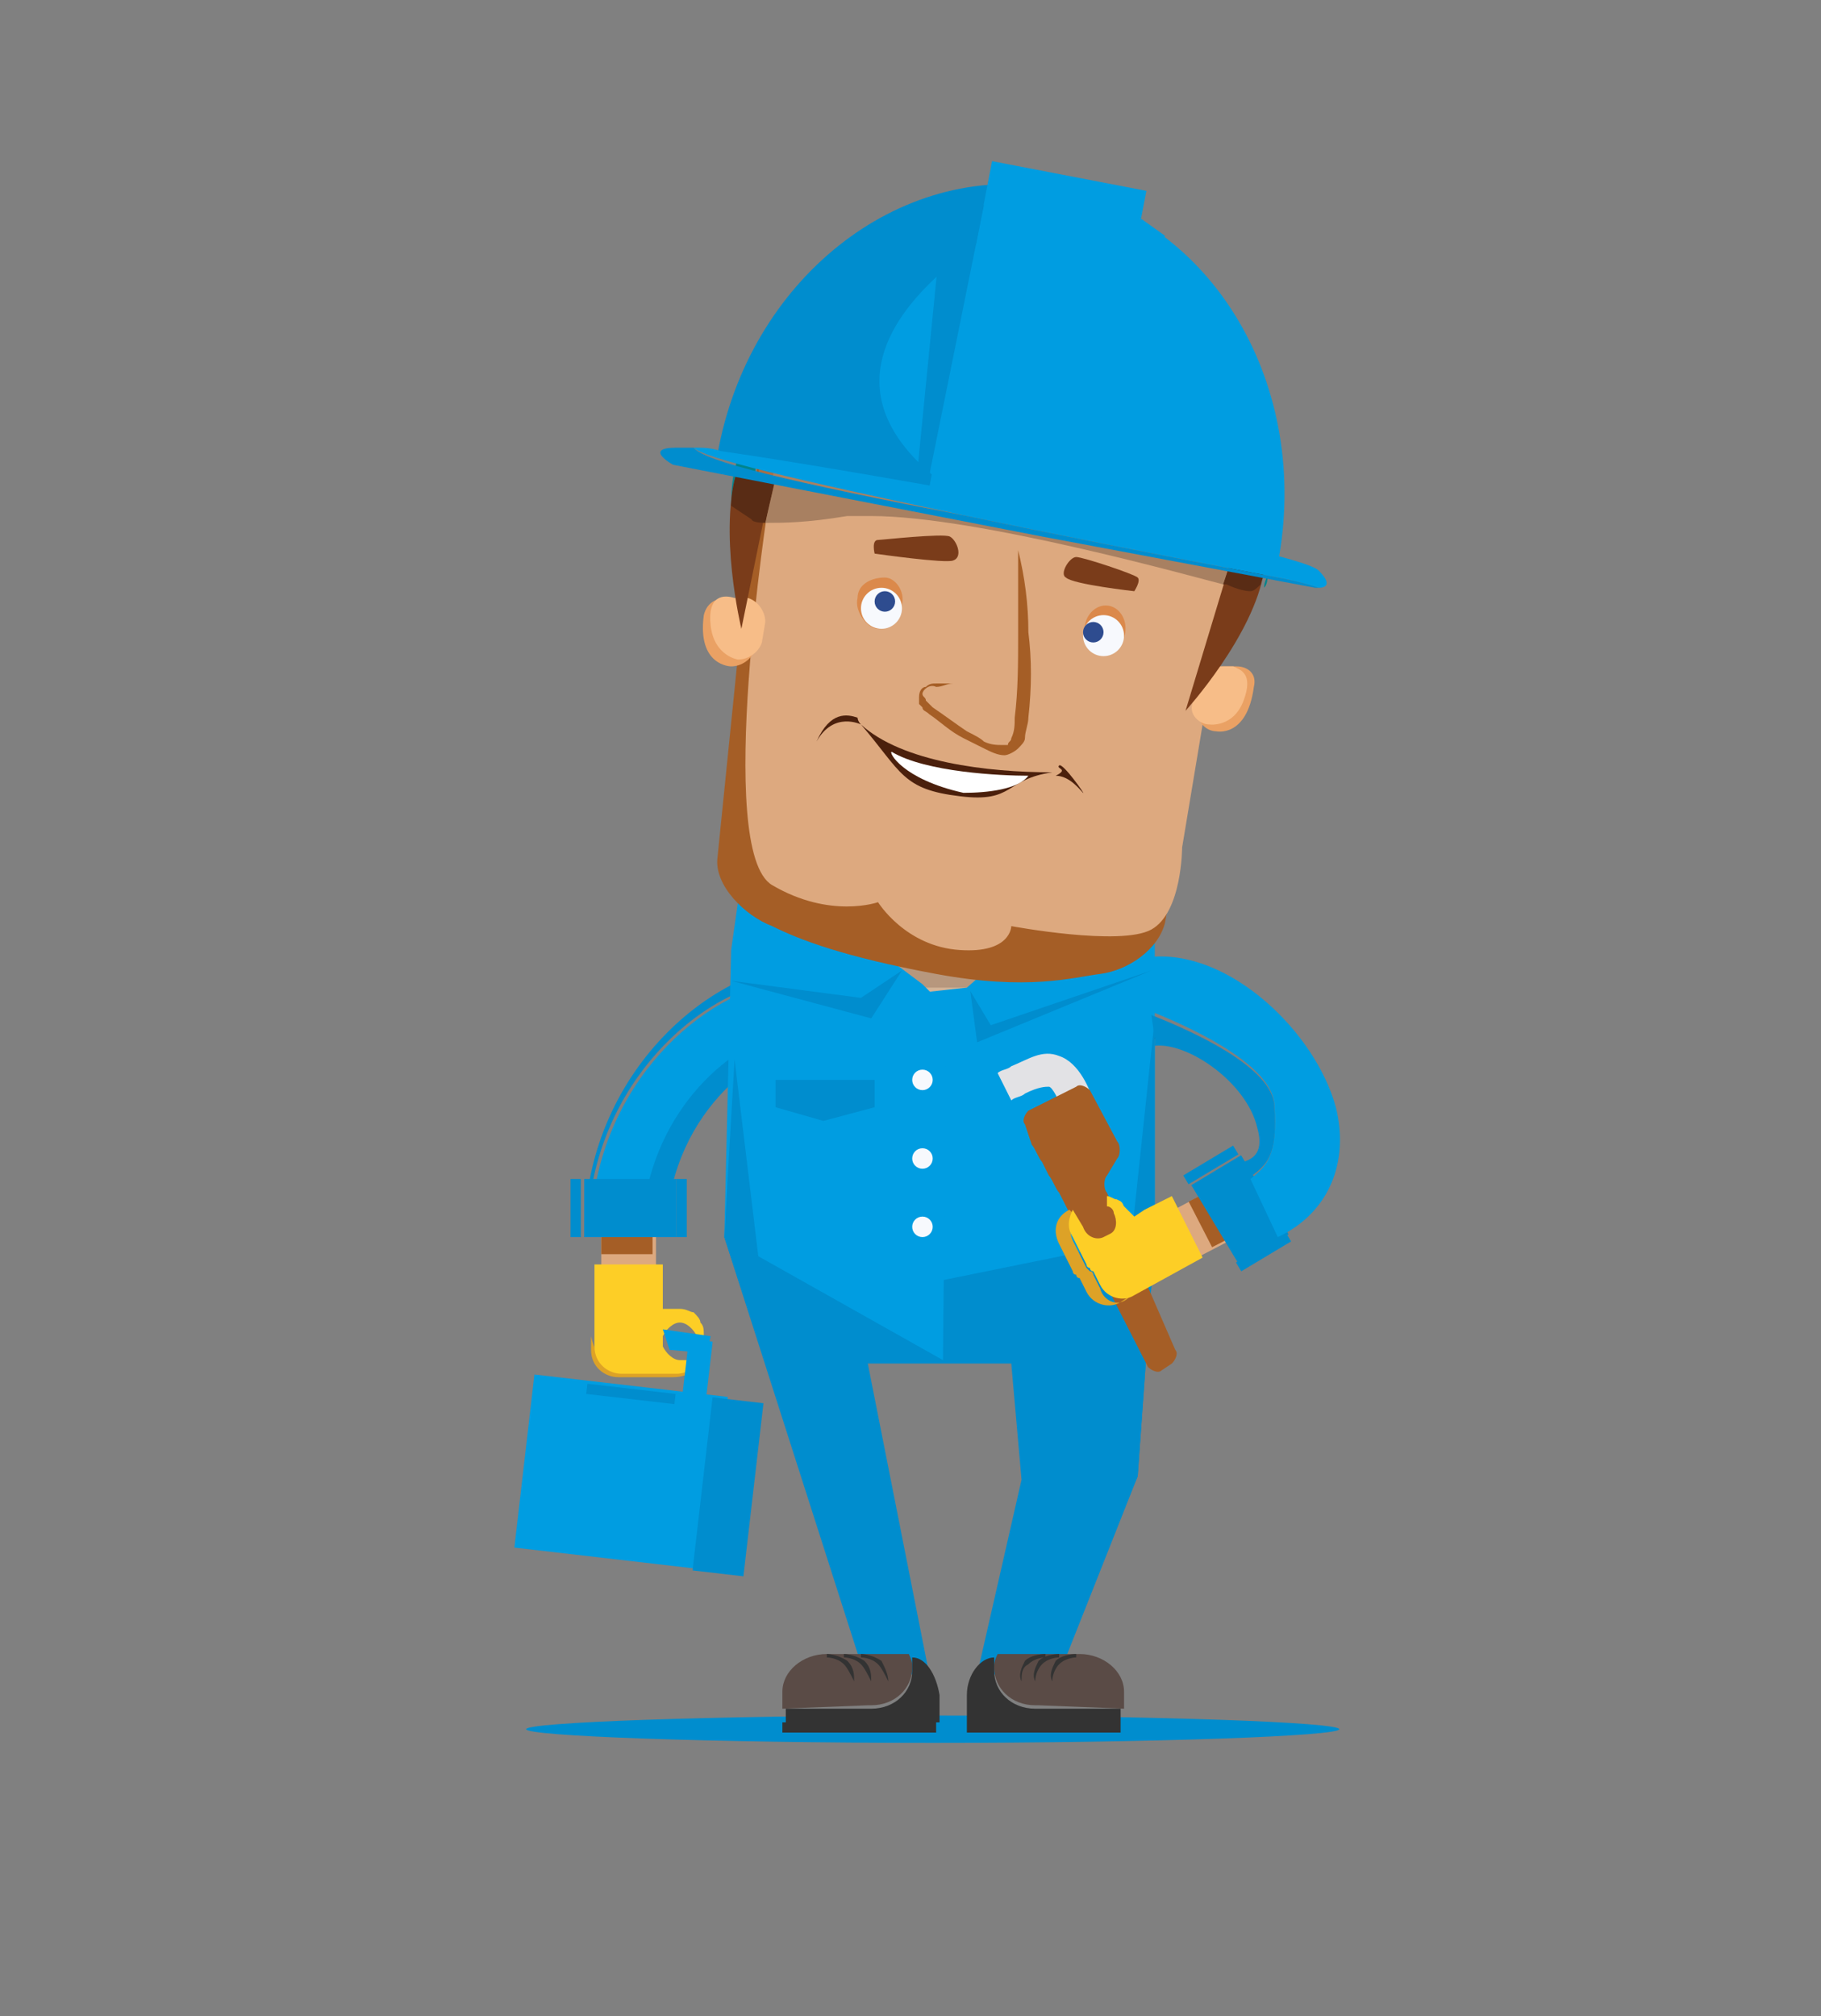 <?xml version="1.0" encoding="utf-8"?>
<!-- Generator: Adobe Illustrator 18.0.0, SVG Export Plug-In . SVG Version: 6.00 Build 0)  -->
<!DOCTYPE svg PUBLIC "-//W3C//DTD SVG 1.1//EN" "http://www.w3.org/Graphics/SVG/1.1/DTD/svg11.dtd">
<svg version="1.1" id="Layer_3" xmlns="http://www.w3.org/2000/svg" xmlns:xlink="http://www.w3.org/1999/xlink" x="0px" y="0px"
	 viewBox="0 0 53.3 59" enable-background="new 0 0 53.3 59" xml:space="preserve">
<rect x="0" y="0" width="53.3" height="59" fill="#808080" stroke="none"/>
<g>
	<path fill="#008DCE" d="M17.1,36.2h2.4c0-3.5,2.7-5.6,4.2-5.6v-2.4C21,28.2,17.1,31.3,17.1,36.2z M22.9,30.2
		c-1.7,0.3-4,2.5-4.2,5.6h-1.5c0.2-4.1,3.3-6.8,5.6-7.1V30.2z"/>
	<path fill="#009DE1" d="M17.3,35.8h1.5c0.2-3.1,2.4-5.2,4.2-5.6v-1.5C20.6,29,17.5,31.7,17.3,35.8z"/>
	<path fill="#008DCE" d="M27.3,50.2c-6.5,0-11.9,0.2-11.9,0.4c0,0.2,5.3,0.4,11.9,0.4s11.9-0.2,11.9-0.4
		C39.2,50.4,33.9,50.2,27.3,50.2"/>
	<path fill="#DDA97F" d="M17.6,38v-1.8v-0.3c0-0.3,0.3-0.6,0.6-0.6h0.4c0.3,0,0.6,0.3,0.6,0.6v0.3v1.7"/>
	<rect x="17.6" y="35.9" fill="#A55E26" width="1.5" height="0.8"/>
	<path fill="#FDCE26" d="M20.3,38.3c-0.1-0.1-0.3-0.1-0.4-0.1l0,0C20,38.2,20.2,38.2,20.3,38.3z"/>
	<path fill="#DDA227" d="M18.1,40h0.5c0,0,0.1,0,0.1,0c0,0,0.1,0,0.1,0h0.9c0.3,0,0.5-0.2,0.7-0.4h0.1c0,0.4-0.3,0.7-0.8,0.7h-0.9
		c0,0-0.1,0-0.1,0c0,0-0.1,0-0.1,0h-0.5c-0.4,0-0.8-0.3-0.8-0.8v-0.4C17.4,39.6,17.7,40,18.1,40z"/>
	<path fill="#FDCE26" d="M19.4,37v0.9v0.4h0.5l0,0c0.2,0,0.3,0.1,0.4,0.1c0.1,0.1,0.2,0.2,0.2,0.3c0.1,0.1,0.1,0.2,0.1,0.4h-0.2
		c-0.1-0.2-0.3-0.4-0.5-0.4c-0.2,0-0.4,0.2-0.5,0.4l0,0.1v0.2c0.1,0.2,0.3,0.4,0.5,0.4h0.6c-0.1,0.2-0.4,0.4-0.7,0.4h-0.9
		c0,0-0.1,0-0.1,0c0,0-0.1,0-0.1,0h-0.5c-0.4,0-0.8-0.3-0.8-0.8V37"/>
	<rect x="22.8" y="28.6" fill="#D2B397" width="9.5" height="7.6"/>
	<polygon fill="#B7977D" points="26.1,28.9 29.1,28.9 29.1,28.6 26.1,28.1 	"/>
	<rect x="17.1" y="34.5" fill="#008DCE" width="2.7" height="1.7"/>
	<rect x="16.7" y="34.5" fill="#008DCE" width="0.3" height="1.7"/>
	<rect x="19.8" y="34.5" fill="#008DCE" width="0.3" height="1.7"/>
	<polygon fill="#008DCE" points="31.4,38.1 30.8,43.3 29.7,49 28.6,49 29.9,43.3 29.6,39.9 25.4,39.9 27.2,49 26.3,49 23.9,38.1 	
		"/>
	<polygon fill="#008DCE" points="21.7,36.2 33.3,36.2 33.8,36.2 33.3,43.2 31,49 30.8,49 29.7,49 29.2,49 30.7,43.3 30.5,39.7 
		24.9,39.7 25.8,45.7 26.6,49 26.3,49 25.6,49 25.3,49 21.2,36.2 	"/>
	<polygon fill="#009DE1" points="28.3,28.9 29.1,28.2 32.8,27.8 33.8,27.3 33.8,28.9 33.8,36.2 27.4,37.5 22.8,29.5 	"/>
	<polygon fill="#009DE1" points="21.4,27.8 21.6,26.4 26.2,28.2 27,28.8 27.7,29.5 27.6,39.8 21.2,36.2 	"/>
	<circle fill="#F7F9FD" cx="27" cy="31.6" r="0.3"/>
	<circle fill="#F7F9FD" cx="27" cy="33.9" r="0.3"/>
	<circle fill="#F7F9FD" cx="27" cy="35.9" r="0.3"/>
	<polygon fill="#008DCE" points="22.7,32.4 24.1,32.8 25.6,32.4 25.6,31.6 22.7,31.6 	"/>
	<polygon fill="#008DCE" points="21.5,31 22.2,36.8 25.2,48.5 21.2,36.2 	"/>
	<polygon fill="#008DCE" points="26.4,28.4 25.5,29.8 21.4,28.7 25.2,29.2 	"/>
	<polygon fill="#008DCE" points="28.4,29 28.6,30.5 33.7,28.4 29,30 	"/>
	<polygon fill="#008DCE" points="33.8,29.8 33.8,36.2 33.3,43.2 31,48.5 32.9,43.1 33.1,36.4 	"/>
	<rect x="28.3" y="50.4" fill="#333333" width="4.5" height="0.3"/>
	<path fill="#5A4B46" d="M30.4,49.9c0,0-0.1,0-0.1,0c-0.7,0-1.2-0.5-1.2-1.1c0-0.1,0-0.2,0.1-0.4h2.4c0.7,0,1.3,0.5,1.3,1.1V50
		L30.4,49.9L30.4,49.9z"/>
	<path fill="#333333" d="M29.1,48.5L29.1,48.5c0,0.1,0,0.2,0,0.4c0,0.6,0.5,1.1,1.2,1.1c0,0,0.1,0,0.1,0v0h2.4v0.4h-2.4h-2.1V50
		v-0.4C28.3,49,28.7,48.5,29.1,48.5z"/>
	<path fill="#333333" d="M30.8,49.2L30.8,49.2c-0.1-0.2,0-0.4,0.1-0.6c0.2-0.2,0.6-0.2,0.6-0.2l0,0.1c0,0-0.3,0-0.5,0.2
		C30.9,48.8,30.8,49,30.8,49.2z"/>
	<path fill="#333333" d="M30.3,49.2L30.3,49.2c-0.1-0.2,0-0.4,0.1-0.6c0.2-0.2,0.6-0.2,0.6-0.2l0,0.1c0,0-0.3,0-0.5,0.2
		C30.4,48.8,30.3,49,30.3,49.2z"/>
	<path fill="#333333" d="M29.9,49.2L29.9,49.2c-0.1-0.2,0-0.4,0.1-0.6c0.2-0.2,0.6-0.2,0.6-0.2l0,0.1c0,0-0.3,0-0.5,0.2
		C29.9,48.8,29.9,49,29.9,49.2z"/>
	<rect x="22.9" y="50.4" fill="#333333" width="4.5" height="0.3"/>
	<path fill="#5A4B46" d="M25.4,49.9c0,0,0.1,0,0.1,0c0.7,0,1.2-0.5,1.2-1.1c0-0.1,0-0.2-0.1-0.4h-2.4c-0.7,0-1.3,0.5-1.3,1.1V50
		L25.4,49.9L25.4,49.9z"/>
	<path fill="#333333" d="M26.7,48.5L26.7,48.5c0,0.1,0,0.2,0,0.4c0,0.6-0.5,1.1-1.2,1.1c0,0-0.1,0-0.1,0v0h-2.4v0.4h2.4h2.1V50v-0.4
		C27.4,49,27.1,48.5,26.7,48.5z"/>
	<path fill="#333333" d="M25,49.2L25,49.2c-0.1-0.2-0.2-0.4-0.3-0.5c-0.2-0.2-0.5-0.2-0.5-0.2l0-0.1c0,0,0.3,0,0.6,0.2
		C25,48.8,25,49,25,49.2z"/>
	<path fill="#333333" d="M25.5,49.2L25.5,49.2c-0.1-0.2-0.2-0.4-0.3-0.5c-0.2-0.2-0.5-0.2-0.5-0.2l0-0.1c0,0,0.3,0,0.6,0.2
		C25.5,48.8,25.5,49,25.5,49.2z"/>
	<path fill="#333333" d="M26,49.2L26,49.2c-0.1-0.2-0.2-0.4-0.3-0.5c-0.2-0.2-0.5-0.2-0.5-0.2l0-0.1c0,0,0.3,0,0.6,0.2
		C25.9,48.8,26,49,26,49.2z"/>
	<path fill="#A55E26" d="M36.6,13c0.1-0.8-0.4-1.5-1.2-1.6L24,10c-0.8-0.1-1.5,0.5-1.6,1.3L21,25.1c-0.1,0.8,0.8,1.7,1.6,2
		c0.8,0.4,2.1,0.9,4.8,1.4c2.7,0.5,4,0.1,4.8,0c0.8-0.1,1.7-0.7,1.9-1.5L36.6,13"/>
	<path fill="#DDA97F" d="M34.6,24.8c0,0,0,1.9-0.9,2.4c-0.9,0.5-4.1-0.1-4.1-0.1s0,0.8-1.5,0.7c-1.6-0.1-2.4-1.4-2.4-1.4
		s-1.4,0.5-3.1-0.5c-1.7-1-0.1-11.2-0.1-11.2L23.7,9l13.1,2.6L34.6,24.8"/>
	<path fill="#EAA164" d="M21.4,19.5c0.3,0,0.6-0.2,0.7-0.5l0.1-0.8c0-0.3-0.2-0.6-0.5-0.7l-0.4,0c-0.3,0-0.6,0.1-0.7,0.5
		C20.4,19.5,21.4,19.5,21.4,19.5z"/>
	<path fill="#F7BD88" d="M20.8,18.3c0.1,0.9,0.8,1,0.8,1c0.3,0,0.6-0.2,0.7-0.5l0.1-0.6c0-0.3-0.2-0.6-0.5-0.7l-0.4,0
		C21.2,17.4,20.7,17.4,20.8,18.3z"/>
	<path fill="#EAA164" d="M35.6,21.4c-0.3,0-0.6-0.3-0.5-0.6l0.1-0.8c0-0.3,0.3-0.5,0.6-0.5l0.4,0c0.3,0,0.6,0.2,0.5,0.6
		C36.5,21.6,35.6,21.4,35.6,21.4z"/>
	<path fill="#F7BD88" d="M36.4,20.5c-0.3,0.8-1,0.7-1,0.7c-0.3,0-0.6-0.3-0.5-0.6l0.1-0.6c0-0.3,0.3-0.5,0.7-0.5l0.4,0
		C36.3,19.6,36.7,19.7,36.4,20.5z"/>
	<path fill="#DDA97F" d="M29.8,16.1c0,0,0.6,4.8-0.1,5.8c-0.4,0.6-2.7-1.1-2.8-1.4c-0.1-0.3,0.4-0.5,0.4-0.5l0.5-0.1l1,0.3
		L29.8,16.1z"/>
	<path fill="#A55E26" d="M29.8,16.1c0.2,0.8,0.3,1.6,0.3,2.4c0.1,0.8,0.1,1.6,0,2.5c0,0.2-0.1,0.4-0.1,0.6c0,0.1-0.1,0.2-0.2,0.3
		c-0.1,0.1-0.3,0.2-0.4,0.2c-0.2,0-0.4-0.1-0.6-0.2c-0.2-0.1-0.4-0.2-0.6-0.3c-0.4-0.2-0.7-0.5-1-0.7c-0.1-0.1-0.2-0.1-0.2-0.2
		c0,0-0.1-0.1-0.1-0.1c0,0,0,0,0-0.1l0-0.1l0,0c0-0.2,0.1-0.3,0.2-0.3c0.1-0.1,0.2-0.1,0.3-0.1l0,0l0,0c0.2,0,0.3,0,0.5,0
		c-0.2,0-0.3,0.1-0.5,0.1l0,0C27.2,20,27,20.2,27,20.3c0,0.1,0.1,0.1,0.1,0.2c0.1,0.1,0.1,0.1,0.2,0.2c0.3,0.2,0.7,0.5,1,0.7
		c0.2,0.1,0.4,0.2,0.5,0.3c0.2,0.1,0.4,0.1,0.5,0.1c0.1,0,0.1,0,0.2,0c0-0.1,0.1-0.1,0.1-0.2c0.1-0.2,0.1-0.4,0.1-0.6
		c0.1-0.8,0.1-1.6,0.1-2.4c0-0.4,0-0.8,0-1.2L29.8,16.1z"/>
	
		<ellipse transform="matrix(-0.993 -0.12 0.12 -0.993 62.196 40.663)" fill="#DB894B" cx="32.3" cy="18.5" rx="0.6" ry="0.7"/>
	<circle fill="#F7F9FD" cx="32.3" cy="18.6" r="0.6"/>
	<circle fill="#2E4C8F" cx="32" cy="18.5" r="0.3"/>
	<path fill="#DB894B" d="M26.4,17.7c0,0.4-0.4,0.7-0.7,0.7c-0.3,0-0.7-0.5-0.6-0.9c0-0.4,0.4-0.6,0.8-0.6
		C26.2,16.9,26.5,17.3,26.4,17.7z"/>
	<circle fill="#F7F9FD" cx="25.8" cy="17.8" r="0.6"/>
	<circle fill="#2E4C8F" cx="25.9" cy="17.6" r="0.3"/>
	<path fill="#4B200C" d="M30.8,22.6c-1.9,0-4.4-0.3-5.6-1.4c1.2,1.4,1.2,1.9,2.9,2.1C29.7,23.5,29.4,22.8,30.8,22.6z"/>
	<path fill="#4B200C" d="M25.2,21.2c-0.1-0.1-0.1-0.2-0.1-0.2c-0.3-0.1-0.8-0.2-1.2,0.7C24.4,20.8,25.2,21.2,25.2,21.2z"/>
	<path fill="#4B200C" d="M31.7,23.2c0.1,0.1-0.6-0.9-0.7-0.8c-0.1,0.1,0.3,0.1-0.1,0.3C31.3,22.7,31.6,23.1,31.7,23.2z"/>
	<path fill="#FFFFFF" d="M30.1,22.7c-0.8,0-3-0.1-4-0.7c-0.1,0,0.3,0.8,2.1,1.2C28.9,23.2,29.8,23.1,30.1,22.7z"/>
	<path fill="#7A3C1A" d="M31.5,16.3c-0.2,0-0.5,0.5-0.3,0.6c0.2,0.2,2,0.4,2,0.4s0.2-0.3,0.1-0.4C33.2,16.8,31.7,16.3,31.5,16.3"/>
	<path fill="#7A3C1A" d="M27.8,15.7c0.2,0.1,0.4,0.6,0.1,0.7c-0.2,0.1-2.3-0.2-2.3-0.2s-0.1-0.4,0.1-0.4
		C25.8,15.8,27.6,15.6,27.8,15.7z"/>
	<path fill="#7A3C1A" d="M21.7,18.4c0,0-0.7-2.9-0.1-4.7l1,0.3L21.7,18.4"/>
	<path fill="#7A3C1A" d="M34.7,20.8c0,0,2-2.2,2.3-4.1L36,16.5L34.7,20.8"/>
	<line fill="#EAA164" x1="33.2" y1="37.7" x2="33.5" y2="37.6"/>
	<path fill="#DDA97F" d="M33.5,37.6l2.5-1.3l0.2-0.1c0.3-0.1,0.4-0.5,0.3-0.8l-0.2-0.3c-0.1-0.3-0.5-0.4-0.8-0.3l-0.2,0.1l-1.5,0.8
		l-0.2,0.1"/>
	
		<rect x="34.7" y="35.3" transform="matrix(0.457 0.889 -0.889 0.457 51.027 -12.184)" fill="#A55E26" width="1.5" height="0.8"/>
	
		<rect x="15.4" y="40.6" transform="matrix(-0.993 -0.115 0.115 -0.993 31.339 88.028)" fill="#009DE1" width="5.7" height="5.1"/>
	
		<rect x="20" y="39.1" transform="matrix(-0.993 -0.115 0.115 -0.993 36.027 82.076)" fill="#009DE1" width="0.7" height="1.7"/>
	<polygon fill="#009DE1" points="20.7,39.6 20.8,39.1 19.4,38.9 19.6,39.5 	"/>
	
		<rect x="20.6" y="40.9" transform="matrix(-0.993 -0.115 0.115 -0.993 37.512 89.109)" fill="#008DCE" width="1.5" height="5.1"/>
	
		<rect x="17.2" y="40.6" transform="matrix(-0.993 -0.115 0.115 -0.993 32.151 83.382)" fill="#008DCE" width="2.6" height="0.3"/>
	
		<rect x="34.9" y="34.5" transform="matrix(0.515 0.857 -0.857 0.515 47.919 -13.872)" fill="#008DCE" width="2.7" height="1.7"/>
	
		<rect x="35.3" y="33.2" transform="matrix(0.514 0.858 -0.858 0.514 46.434 -13.83)" fill="#008DCE" width="0.3" height="1.7"/>
	
		<rect x="36.8" y="35.8" transform="matrix(0.514 0.858 -0.858 0.514 49.437 -13.906)" fill="#008DCE" width="0.3" height="1.7"/>
	<path fill="#00848C" d="M36.2,15.2L36,16.5l1,0.2l-0.2-1.4L36.2,15.2 M22.2,12.8c-0.2,0-0.8,0.3-0.8,2l0,0c0-0.4,0.1-0.8,0.2-1.1
		l0.5,0.2L22.2,12.8"/>
	<path fill="#A3704A" d="M22.3,12.8C22.3,12.8,22.3,12.8,22.3,12.8l-0.1,1.1l0.5,0.1l0.3-1.1L22.3,12.8
		C22.4,12.8,22.3,12.8,22.3,12.8"/>
	<path fill="#A88061" d="M22.9,12.9L22.6,14l0.1,0l-0.3,1.3c0,0,0.1,0,0.1,0c0.4,0,1.1,0,2.3-0.2c0.2,0,0.5,0,0.7,0
		c3.1,0,9.5,1.8,10.3,2l0.2-0.6l0,0l0.2-1.3L22.9,12.9"/>
	<path fill="#00848C" d="M37.1,16.8c0,0.1-0.1,0.2-0.1,0.4c0.1-0.1,0.1-0.3,0.1-0.3L37.1,16.8"/>
	<path fill="#592C15" d="M21.6,13.7c-0.1,0.3-0.2,0.7-0.2,1.1l0.6,0.4c0,0,0,0.1,0.4,0.1l0.3-1.3l-0.1,0l-0.5-0.1L21.6,13.7"/>
	<path fill="#592C15" d="M36,16.5l-0.2,0.6c0,0,0.1,0,0.1,0s0.4,0.2,0.7,0.2c0,0,0,0,0,0c0.1,0,0.2-0.1,0.3-0.2
		c0-0.1,0.1-0.2,0.1-0.4l0-0.1L36,16.5L36,16.5"/>
	<path fill="#009DE1" d="M30.8,5.8l-0.1-0.3c0.1,0,0.2,0,0.2,0c4.6,0.9,7.5,5.8,6.5,11l-9.2-1.8C21.2,10.1,30.8,5.8,30.8,5.8z"/>
	<path fill="#008DCE" d="M30.8,5.5l0.1,0.3c0,0-9.7,4.4-2.5,8.9l-7.4-1.4C21.9,8.2,26.3,4.7,30.8,5.5z"/>
	<rect x="28" y="5" transform="matrix(-0.982 -0.189 0.189 -0.982 58.234 25.509)" fill="#009DE1" width="4.6" height="9.9"/>
	<polygon fill="#008DCE" points="27.6,6.2 28.8,6 27.1,14.4 26.8,14.3 	"/>
	<path fill="#009DE1" d="M21.1,13.2c4.2,0.6,17,2.9,17.5,3.5c0.4,0.4,0.2,0.5,0,0.5c-0.6-0.2-1.2-0.3-1.2-0.3
		c-3.7-0.7-6.7-1.3-9.1-1.8c-5.2-1.1-7.7-1.7-8-2C20.6,13.1,20.8,13.1,21.1,13.2z"/>
	<path fill="#008DCE" d="M19.8,13.1c0.1,0,0.3,0,0.5,0c0.3,0.4,2.8,1,8,2c2.4,0.5,5.4,1.1,9.1,1.8c0,0,0.6,0.1,1.2,0.3
		c-0.1,0-0.1,0-0.1,0l-8-1.5l-10.8-2.1C19.7,13.6,18.8,13.1,19.8,13.1z"/>
	<polygon fill="#009DE1" points="34.1,6.9 33.4,6.4 31.6,15.3 31.9,15.3 	"/>
	<path fill="#E2E2E5" d="M31.1,32.5c-0.1-0.3-0.3-0.7-0.4-0.7c-0.1,0-0.3,0-0.7,0.2c-0.1,0.1-0.3,0.1-0.4,0.2l-0.4-0.8
		c0.1-0.1,0.3-0.1,0.4-0.2c0.5-0.2,0.9-0.5,1.4-0.3c0.6,0.2,0.9,1,1,1.3L31.1,32.5z"/>
	<path fill="#A55E26" d="M31.5,31.8c0.1-0.1,0.3,0,0.4,0.1l0.8,1.5c0.1,0.1,0.1,0.4,0,0.5l-0.3,0.5c-0.1,0.1-0.1,0.4,0,0.5l2,4.6
		c0.1,0.1,0,0.3-0.1,0.4L34,40.1c-0.1,0.1-0.3,0-0.4-0.1L31,34.9c-0.1-0.1-0.2-0.4-0.3-0.5l-0.2-0.4c-0.1-0.1-0.2-0.4-0.3-0.5
		L30,32.9c-0.1-0.1,0-0.3,0.1-0.4L31.5,31.8z"/>
	<path fill="#FDCE26" d="M32.6,35.1c0.1,0.1,0.2,0.2,0.3,0.3l0,0C32.9,35.2,32.8,35.1,32.6,35.1z"/>
	<path fill="#DDA227" d="M32.2,37.7l-0.2-0.4c0,0,0-0.1-0.1-0.1c0,0-0.1-0.1-0.1-0.1l-0.4-0.8c-0.1-0.2-0.1-0.5,0-0.8l-0.1-0.1
		c-0.4,0.2-0.5,0.6-0.3,1l0.4,0.8c0,0,0,0.1,0.1,0.1c0,0,0,0.1,0.1,0.1l0.2,0.4c0.2,0.4,0.7,0.5,1,0.3l0.3-0.2
		C32.8,38.3,32.3,38.1,32.2,37.7z"/>
	<path fill="#FDCE26" d="M32.4,35.3c0.1,0,0.2,0.1,0.2,0.2c0.1,0.2,0.1,0.5-0.1,0.6l0,0l-0.2,0.1c-0.2,0.1-0.5,0-0.6-0.3l-0.3-0.5
		c-0.1,0.2-0.2,0.5,0,0.8l0.4,0.8c0,0,0,0.1,0.1,0.1c0,0,0,0.1,0.1,0.1l0.2,0.4c0.2,0.4,0.7,0.5,1,0.3l2-1.1l-0.9-1.8l-0.8,0.4
		l-0.3,0.2L33,35.4l0,0c-0.1-0.1-0.2-0.2-0.3-0.3c-0.1,0-0.2-0.1-0.3-0.1L32.4,35.3"/>
	<path fill="#009DE1" d="M37.3,32.3c-0.1-1.2-2.6-2.3-3.6-2.7V28c2.3-0.2,4.8,2.2,5.4,4.4c0.4,1.6-0.2,3.1-1.7,3.8l-0.8-1.7
		C37.1,34.1,37.4,33.8,37.3,32.3z"/>
	<polygon fill="#3B4568" points="33.8,30.3 33.9,30.4 33.8,30.4 	"/>
	<path fill="#008DCE" d="M33.7,29.7c1,0.4,3.6,1.5,3.6,2.7c0.1,1.4-0.2,1.7-0.8,2.1L36.4,34c0.3-0.1,0.6-0.3,0.4-1
		c-0.3-1.3-2-2.5-3-2.4v-0.2L33.7,29.7z"/>
</g>
</svg>
